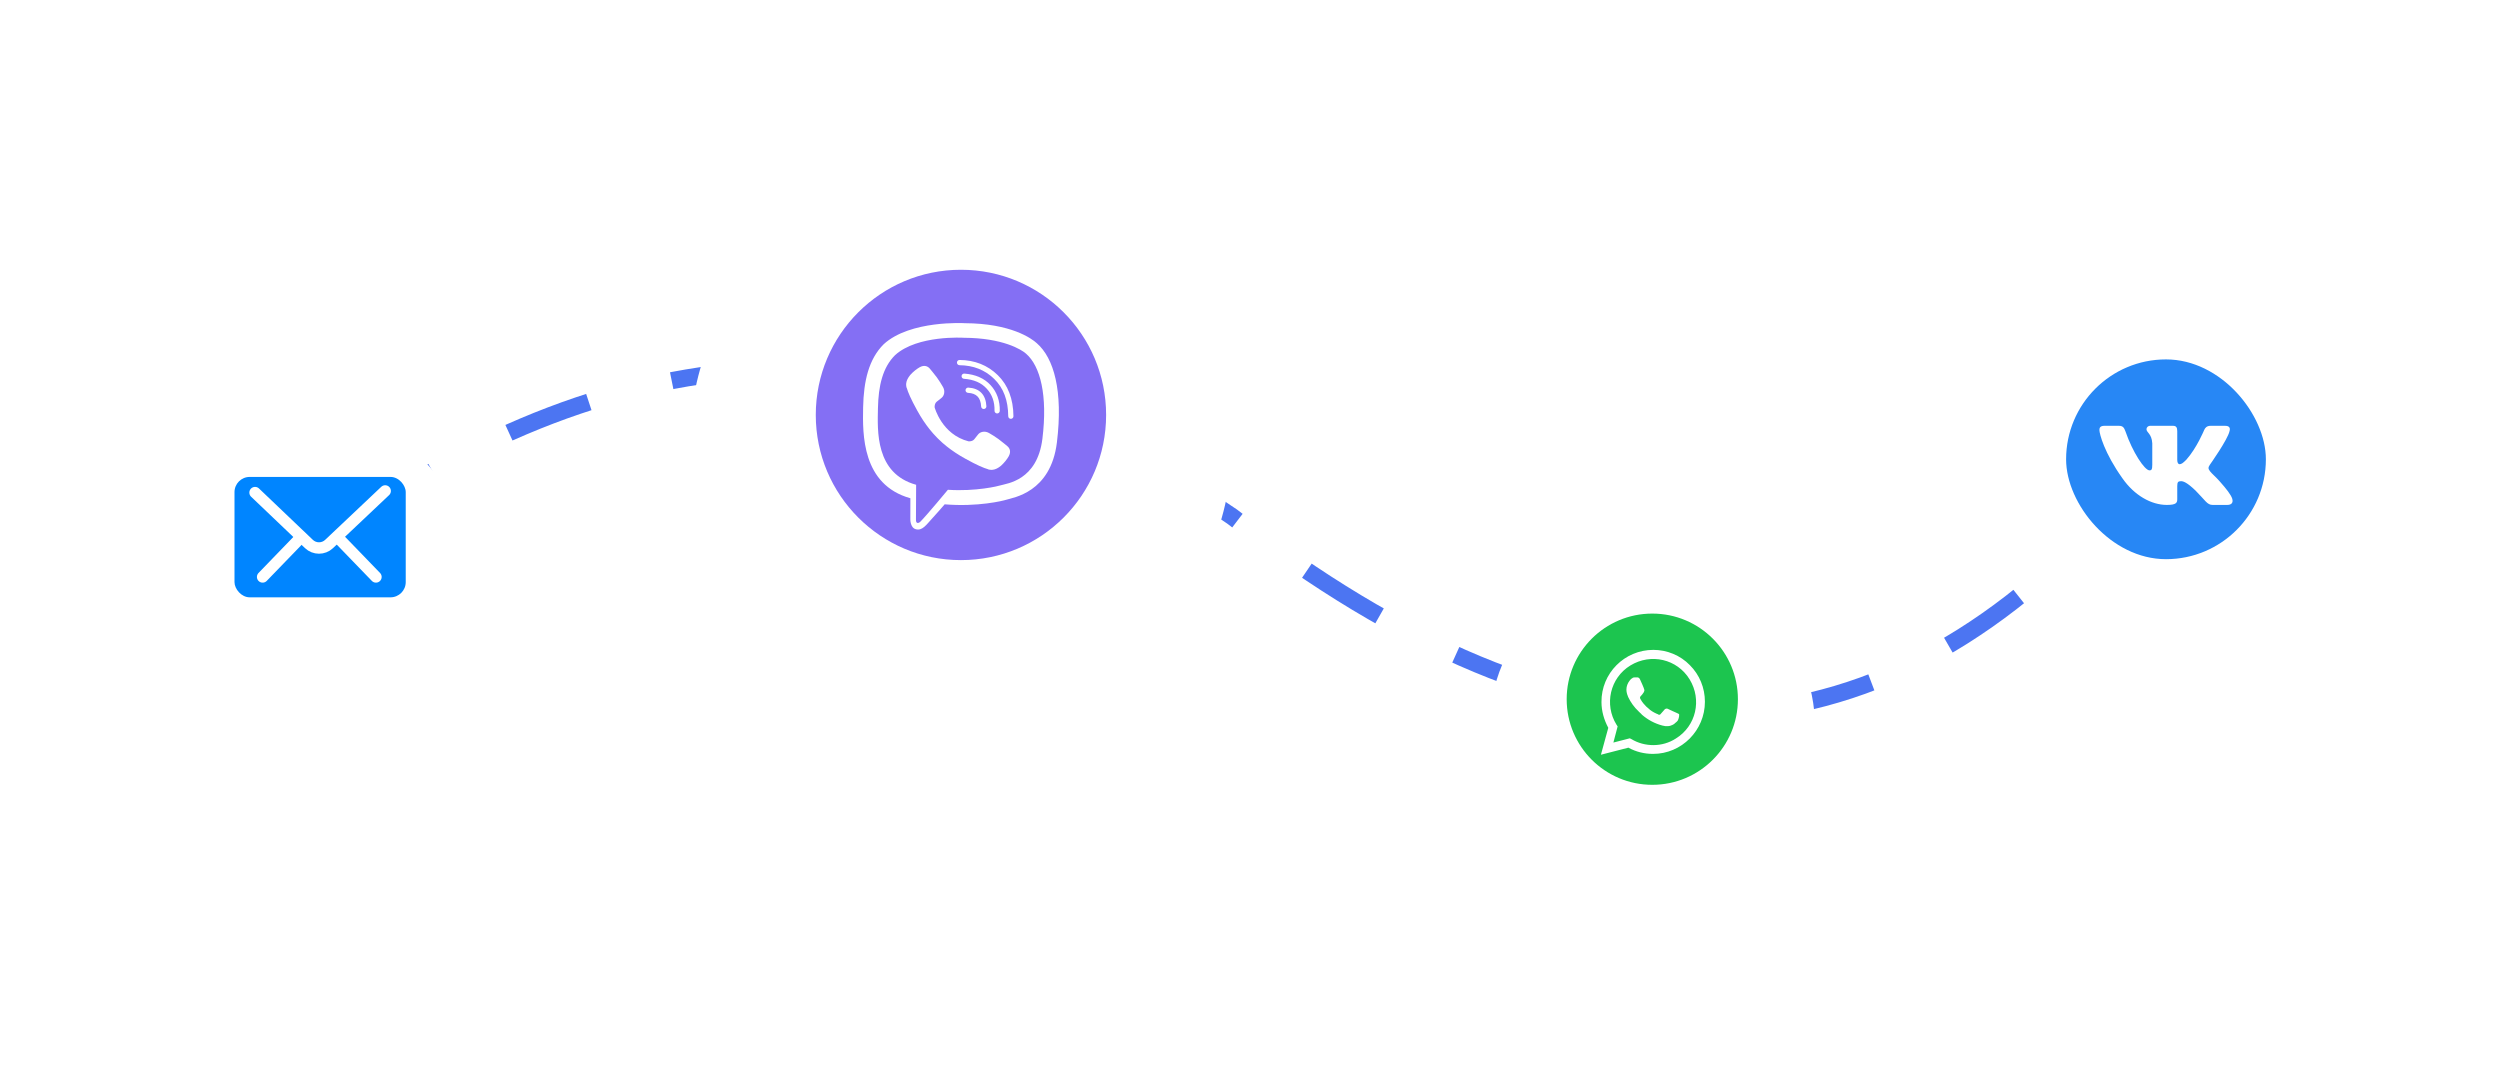 <svg width="438" height="187" viewBox="0 0 438 187" fill="none" xmlns="http://www.w3.org/2000/svg">
<path d="M63.05 90.497C113.986 55.959 164.922 55.959 215.858 90.497C275.222 136.463 326.159 136.463 368.666 90.497" stroke="#4C75F2" stroke-width="3" stroke-dasharray="15 15"/>
<g filter="url(#filter0_d)">
<circle cx="56.084" cy="93.94" r="25.739" fill="white"/>
</g>
<rect x="41.084" y="83.556" width="30" height="21.096" rx="2.667" fill="#0085FF"/>
<path d="M44.684 86.303L54.122 95.303C55.108 96.244 56.659 96.247 57.65 95.311L67.484 86.015" stroke="white" stroke-width="2" stroke-linecap="round" stroke-linejoin="round"/>
<path d="M52.765 94.096L46.011 101.08" stroke="white" stroke-width="2" stroke-linecap="round" stroke-linejoin="round"/>
<path d="M59.114 94.096L65.868 101.08" stroke="white" stroke-width="2" stroke-linecap="round" stroke-linejoin="round"/>
<g filter="url(#filter1_d)">
<circle cx="289.482" cy="122.5" r="28.518" fill="white"/>
</g>
<circle cx="289.482" cy="122.5" r="15" fill="#1CC54F"/>
<path d="M296.069 116.539C294.381 114.801 292.048 113.858 289.665 113.858C284.601 113.858 280.53 117.979 280.579 122.995C280.579 124.584 281.026 126.123 281.771 127.514L280.48 132.231L285.296 130.99C286.636 131.735 288.126 132.082 289.615 132.082C294.629 132.082 298.701 127.961 298.701 122.945C298.701 120.512 297.757 118.228 296.069 116.539ZM289.665 130.543C288.324 130.543 286.984 130.195 285.842 129.5L285.544 129.351L282.665 130.096L283.409 127.265L283.211 126.967C281.026 123.442 282.069 118.774 285.643 116.589C289.218 114.404 293.835 115.447 296.02 119.022C298.204 122.598 297.161 127.216 293.587 129.401C292.445 130.146 291.055 130.543 289.665 130.543ZM294.034 125.031L293.488 124.782C293.488 124.782 292.693 124.435 292.197 124.187C292.147 124.187 292.097 124.137 292.048 124.137C291.899 124.137 291.8 124.187 291.7 124.236C291.7 124.236 291.651 124.286 290.956 125.08C290.906 125.18 290.807 125.229 290.707 125.229H290.658C290.608 125.229 290.509 125.18 290.459 125.13L290.211 125.031C289.665 124.782 289.168 124.485 288.771 124.087C288.672 123.988 288.523 123.889 288.424 123.789C288.076 123.442 287.729 123.044 287.48 122.598L287.431 122.498C287.381 122.449 287.381 122.399 287.331 122.3C287.331 122.2 287.331 122.101 287.381 122.051C287.381 122.051 287.58 121.803 287.729 121.654C287.828 121.555 287.877 121.406 287.977 121.306C288.076 121.157 288.126 120.959 288.076 120.81C288.026 120.562 287.431 119.221 287.282 118.923C287.182 118.774 287.083 118.724 286.934 118.675H286.785C286.686 118.675 286.537 118.675 286.388 118.675C286.289 118.675 286.189 118.724 286.09 118.724L286.041 118.774C285.941 118.823 285.842 118.923 285.743 118.972C285.643 119.072 285.594 119.171 285.494 119.27C285.147 119.717 284.948 120.264 284.948 120.81C284.948 121.207 285.048 121.604 285.197 121.952L285.246 122.101C285.693 123.044 286.289 123.889 287.083 124.633L287.282 124.832C287.431 124.981 287.58 125.08 287.679 125.229C288.721 126.123 289.913 126.769 291.253 127.116C291.402 127.166 291.601 127.166 291.75 127.216C291.899 127.216 292.097 127.216 292.246 127.216C292.495 127.216 292.793 127.116 292.991 127.017C293.14 126.918 293.239 126.918 293.339 126.818L293.438 126.719C293.537 126.62 293.637 126.57 293.736 126.471C293.835 126.372 293.934 126.272 293.984 126.173C294.083 125.974 294.133 125.726 294.183 125.478C294.183 125.378 294.183 125.229 294.183 125.13C294.183 125.13 294.133 125.08 294.034 125.031Z" fill="white"/>
<g filter="url(#filter2_d)">
<circle cx="379.482" cy="80.556" r="28.518" fill="white"/>
</g>
<rect x="361.982" y="62.967" width="35" height="35" rx="17.5" fill="#2787F5"/>
<path fill-rule="evenodd" clip-rule="evenodd" d="M390.613 75.541C390.776 75 390.613 74.603 389.841 74.603H387.289C386.64 74.603 386.341 74.946 386.178 75.325C386.178 75.325 384.88 78.49 383.041 80.545C382.446 81.141 382.176 81.33 381.851 81.33C381.689 81.33 381.454 81.141 381.454 80.6V75.541C381.454 74.892 381.266 74.603 380.725 74.603H376.713C376.308 74.603 376.064 74.904 376.064 75.19C376.064 75.805 376.983 75.947 377.078 77.678V81.438C377.078 82.263 376.929 82.412 376.605 82.412C375.739 82.412 373.635 79.233 372.386 75.595C372.141 74.888 371.896 74.603 371.243 74.603H368.691C367.961 74.603 367.815 74.946 367.815 75.325C367.815 76.001 368.681 79.355 371.845 83.791C373.955 86.821 376.926 88.463 379.631 88.463C381.254 88.463 381.454 88.098 381.454 87.47V85.18C381.454 84.451 381.608 84.305 382.121 84.305C382.5 84.305 383.149 84.495 384.664 85.955C386.395 87.686 386.68 88.463 387.653 88.463H390.206C390.935 88.463 391.3 88.098 391.09 87.379C390.86 86.661 390.033 85.621 388.937 84.387C388.342 83.683 387.449 82.926 387.179 82.547C386.8 82.06 386.908 81.844 387.179 81.411C387.179 81.411 390.289 77.029 390.613 75.541V75.541Z" fill="white"/>
<g filter="url(#filter3_d)">
<circle cx="168.358" cy="72.697" r="47.5" fill="white"/>
</g>
<circle cx="168.358" cy="72.697" r="25.434" fill="#846FF4"/>
<path d="M181.644 60.127C180.747 59.301 177.114 56.66 169.015 56.623C169.015 56.623 159.47 56.044 154.816 60.315C152.225 62.906 151.313 66.692 151.219 71.397C151.125 76.095 151.002 84.904 159.491 87.293H159.499L159.491 90.934C159.491 90.934 159.441 92.411 160.41 92.707C161.583 93.069 162.278 91.947 163.399 90.739C164.015 90.073 164.861 89.103 165.505 88.357C171.31 88.842 175.775 87.727 176.281 87.561C177.454 87.177 184.09 86.33 185.169 77.521C186.283 68.458 184.626 62.718 181.644 60.127ZM182.628 76.884C181.716 84.238 176.339 84.702 175.348 85.02C174.928 85.158 171.006 86.135 166.07 85.809C166.07 85.809 162.393 90.246 161.25 91.397C161.069 91.578 160.859 91.651 160.722 91.614C160.526 91.564 160.468 91.332 160.476 90.992C160.476 90.5 160.505 84.933 160.505 84.933C160.497 84.933 160.497 84.933 160.505 84.933C153.318 82.943 153.738 75.444 153.817 71.52C153.897 67.597 154.635 64.376 156.828 62.211C160.758 58.65 168.871 59.178 168.871 59.178C175.717 59.207 178.995 61.27 179.755 61.958C182.281 64.13 183.569 69.305 182.628 76.884Z" fill="white"/>
<path d="M172.352 71.658C172.113 71.658 171.91 71.47 171.896 71.224C171.816 69.667 171.085 68.907 169.594 68.828C169.341 68.813 169.146 68.596 169.16 68.343C169.175 68.089 169.392 67.894 169.645 67.908C171.613 68.017 172.714 69.146 172.815 71.173C172.829 71.427 172.634 71.644 172.381 71.651C172.366 71.658 172.359 71.658 172.352 71.658Z" fill="white"/>
<path d="M174.696 72.44H174.689C174.436 72.433 174.233 72.222 174.241 71.969C174.277 70.406 173.828 69.139 172.873 68.097C171.925 67.054 170.615 66.49 168.885 66.366C168.632 66.345 168.444 66.127 168.465 65.874C168.487 65.621 168.704 65.433 168.957 65.454C170.911 65.599 172.453 66.28 173.553 67.481C174.66 68.69 175.196 70.203 175.16 71.991C175.152 72.244 174.943 72.44 174.696 72.44Z" fill="white"/>
<path d="M177.099 73.381C176.846 73.381 176.643 73.179 176.643 72.925C176.622 70.124 175.818 67.988 174.183 66.388C172.569 64.81 170.521 64.007 168.111 63.985C167.857 63.985 167.655 63.775 167.655 63.522C167.655 63.268 167.865 63.065 168.111 63.065C170.767 63.087 173.025 63.978 174.812 65.73C176.607 67.481 177.526 69.899 177.555 72.911C177.562 73.171 177.36 73.381 177.099 73.381C177.106 73.381 177.106 73.381 177.099 73.381Z" fill="white"/>
<path d="M169.703 77.325C169.703 77.325 170.347 77.383 170.694 76.956L171.367 76.109C171.693 75.689 172.482 75.422 173.249 75.849C173.676 76.088 174.45 76.565 174.928 76.92C175.442 77.296 176.484 78.165 176.491 78.172C176.991 78.592 177.106 79.207 176.766 79.866C176.766 79.866 176.766 79.873 176.766 79.881C176.419 80.496 175.949 81.075 175.362 81.611C175.355 81.611 175.355 81.618 175.348 81.618C174.863 82.023 174.385 82.255 173.922 82.306C173.864 82.32 173.799 82.32 173.712 82.32C173.51 82.32 173.307 82.291 173.104 82.226L173.09 82.204C172.366 82.002 171.165 81.495 169.167 80.387C167.865 79.671 166.786 78.94 165.867 78.209C165.382 77.825 164.89 77.398 164.384 76.891C164.369 76.877 164.347 76.855 164.333 76.84C164.319 76.826 164.297 76.804 164.282 76.79C164.268 76.775 164.246 76.754 164.232 76.739C164.217 76.725 164.195 76.703 164.181 76.688C163.682 76.182 163.247 75.689 162.864 75.204C162.133 74.293 161.402 73.207 160.685 71.904C159.578 69.899 159.072 68.697 158.869 67.98L158.847 67.966C158.782 67.763 158.753 67.561 158.753 67.358C158.753 67.271 158.753 67.206 158.768 67.148C158.826 66.677 159.057 66.207 159.455 65.722C159.455 65.715 159.462 65.715 159.462 65.707C159.998 65.114 160.577 64.651 161.192 64.303C161.192 64.303 161.199 64.303 161.207 64.303C161.858 63.963 162.473 64.079 162.9 64.578C162.9 64.578 163.776 65.628 164.152 66.142C164.507 66.627 164.984 67.394 165.223 67.821C165.65 68.588 165.382 69.377 164.963 69.703L164.116 70.376C163.689 70.724 163.747 71.368 163.747 71.368C163.747 71.368 164.999 76.131 169.703 77.325Z" fill="white"/>
<defs>
<filter id="filter0_d" x="0.345" y="43.202" width="111.477" height="111.477" filterUnits="userSpaceOnUse" color-interpolation-filters="sRGB">
<feFlood flood-opacity="0" result="BackgroundImageFix"/>
<feColorMatrix in="SourceAlpha" type="matrix" values="0 0 0 0 0 0 0 0 0 0 0 0 0 0 0 0 0 0 127 0"/>
<feMorphology radius="10" operator="dilate" in="SourceAlpha" result="effect1_dropShadow"/>
<feOffset dy="5"/>
<feGaussianBlur stdDeviation="10"/>
<feColorMatrix type="matrix" values="0 0 0 0 0.767 0 0 0 0 0 0 0 0 0 0 0 0 0 0.1 0"/>
<feBlend mode="normal" in2="BackgroundImageFix" result="effect1_dropShadow"/>
<feBlend mode="normal" in="SourceGraphic" in2="effect1_dropShadow" result="shape"/>
</filter>
<filter id="filter1_d" x="230.964" y="68.982" width="117.036" height="117.036" filterUnits="userSpaceOnUse" color-interpolation-filters="sRGB">
<feFlood flood-opacity="0" result="BackgroundImageFix"/>
<feColorMatrix in="SourceAlpha" type="matrix" values="0 0 0 0 0 0 0 0 0 0 0 0 0 0 0 0 0 0 127 0"/>
<feMorphology radius="10" operator="dilate" in="SourceAlpha" result="effect1_dropShadow"/>
<feOffset dy="5"/>
<feGaussianBlur stdDeviation="10"/>
<feColorMatrix type="matrix" values="0 0 0 0 0.767 0 0 0 0 0 0 0 0 0 0 0 0 0 0.1 0"/>
<feBlend mode="normal" in2="BackgroundImageFix" result="effect1_dropShadow"/>
<feBlend mode="normal" in="SourceGraphic" in2="effect1_dropShadow" result="shape"/>
</filter>
<filter id="filter2_d" x="320.964" y="27.038" width="117.036" height="117.036" filterUnits="userSpaceOnUse" color-interpolation-filters="sRGB">
<feFlood flood-opacity="0" result="BackgroundImageFix"/>
<feColorMatrix in="SourceAlpha" type="matrix" values="0 0 0 0 0 0 0 0 0 0 0 0 0 0 0 0 0 0 127 0"/>
<feMorphology radius="10" operator="dilate" in="SourceAlpha" result="effect1_dropShadow"/>
<feOffset dy="5"/>
<feGaussianBlur stdDeviation="10"/>
<feColorMatrix type="matrix" values="0 0 0 0 0.767 0 0 0 0 0 0 0 0 0 0 0 0 0 0.1 0"/>
<feBlend mode="normal" in2="BackgroundImageFix" result="effect1_dropShadow"/>
<feBlend mode="normal" in="SourceGraphic" in2="effect1_dropShadow" result="shape"/>
</filter>
<filter id="filter3_d" x="90.858" y="0.197" width="155" height="155" filterUnits="userSpaceOnUse" color-interpolation-filters="sRGB">
<feFlood flood-opacity="0" result="BackgroundImageFix"/>
<feColorMatrix in="SourceAlpha" type="matrix" values="0 0 0 0 0 0 0 0 0 0 0 0 0 0 0 0 0 0 127 0"/>
<feMorphology radius="10" operator="dilate" in="SourceAlpha" result="effect1_dropShadow"/>
<feOffset dy="5"/>
<feGaussianBlur stdDeviation="10"/>
<feColorMatrix type="matrix" values="0 0 0 0 0.767 0 0 0 0 0 0 0 0 0 0 0 0 0 0.1 0"/>
<feBlend mode="normal" in2="BackgroundImageFix" result="effect1_dropShadow"/>
<feBlend mode="normal" in="SourceGraphic" in2="effect1_dropShadow" result="shape"/>
</filter>
</defs>
</svg>
